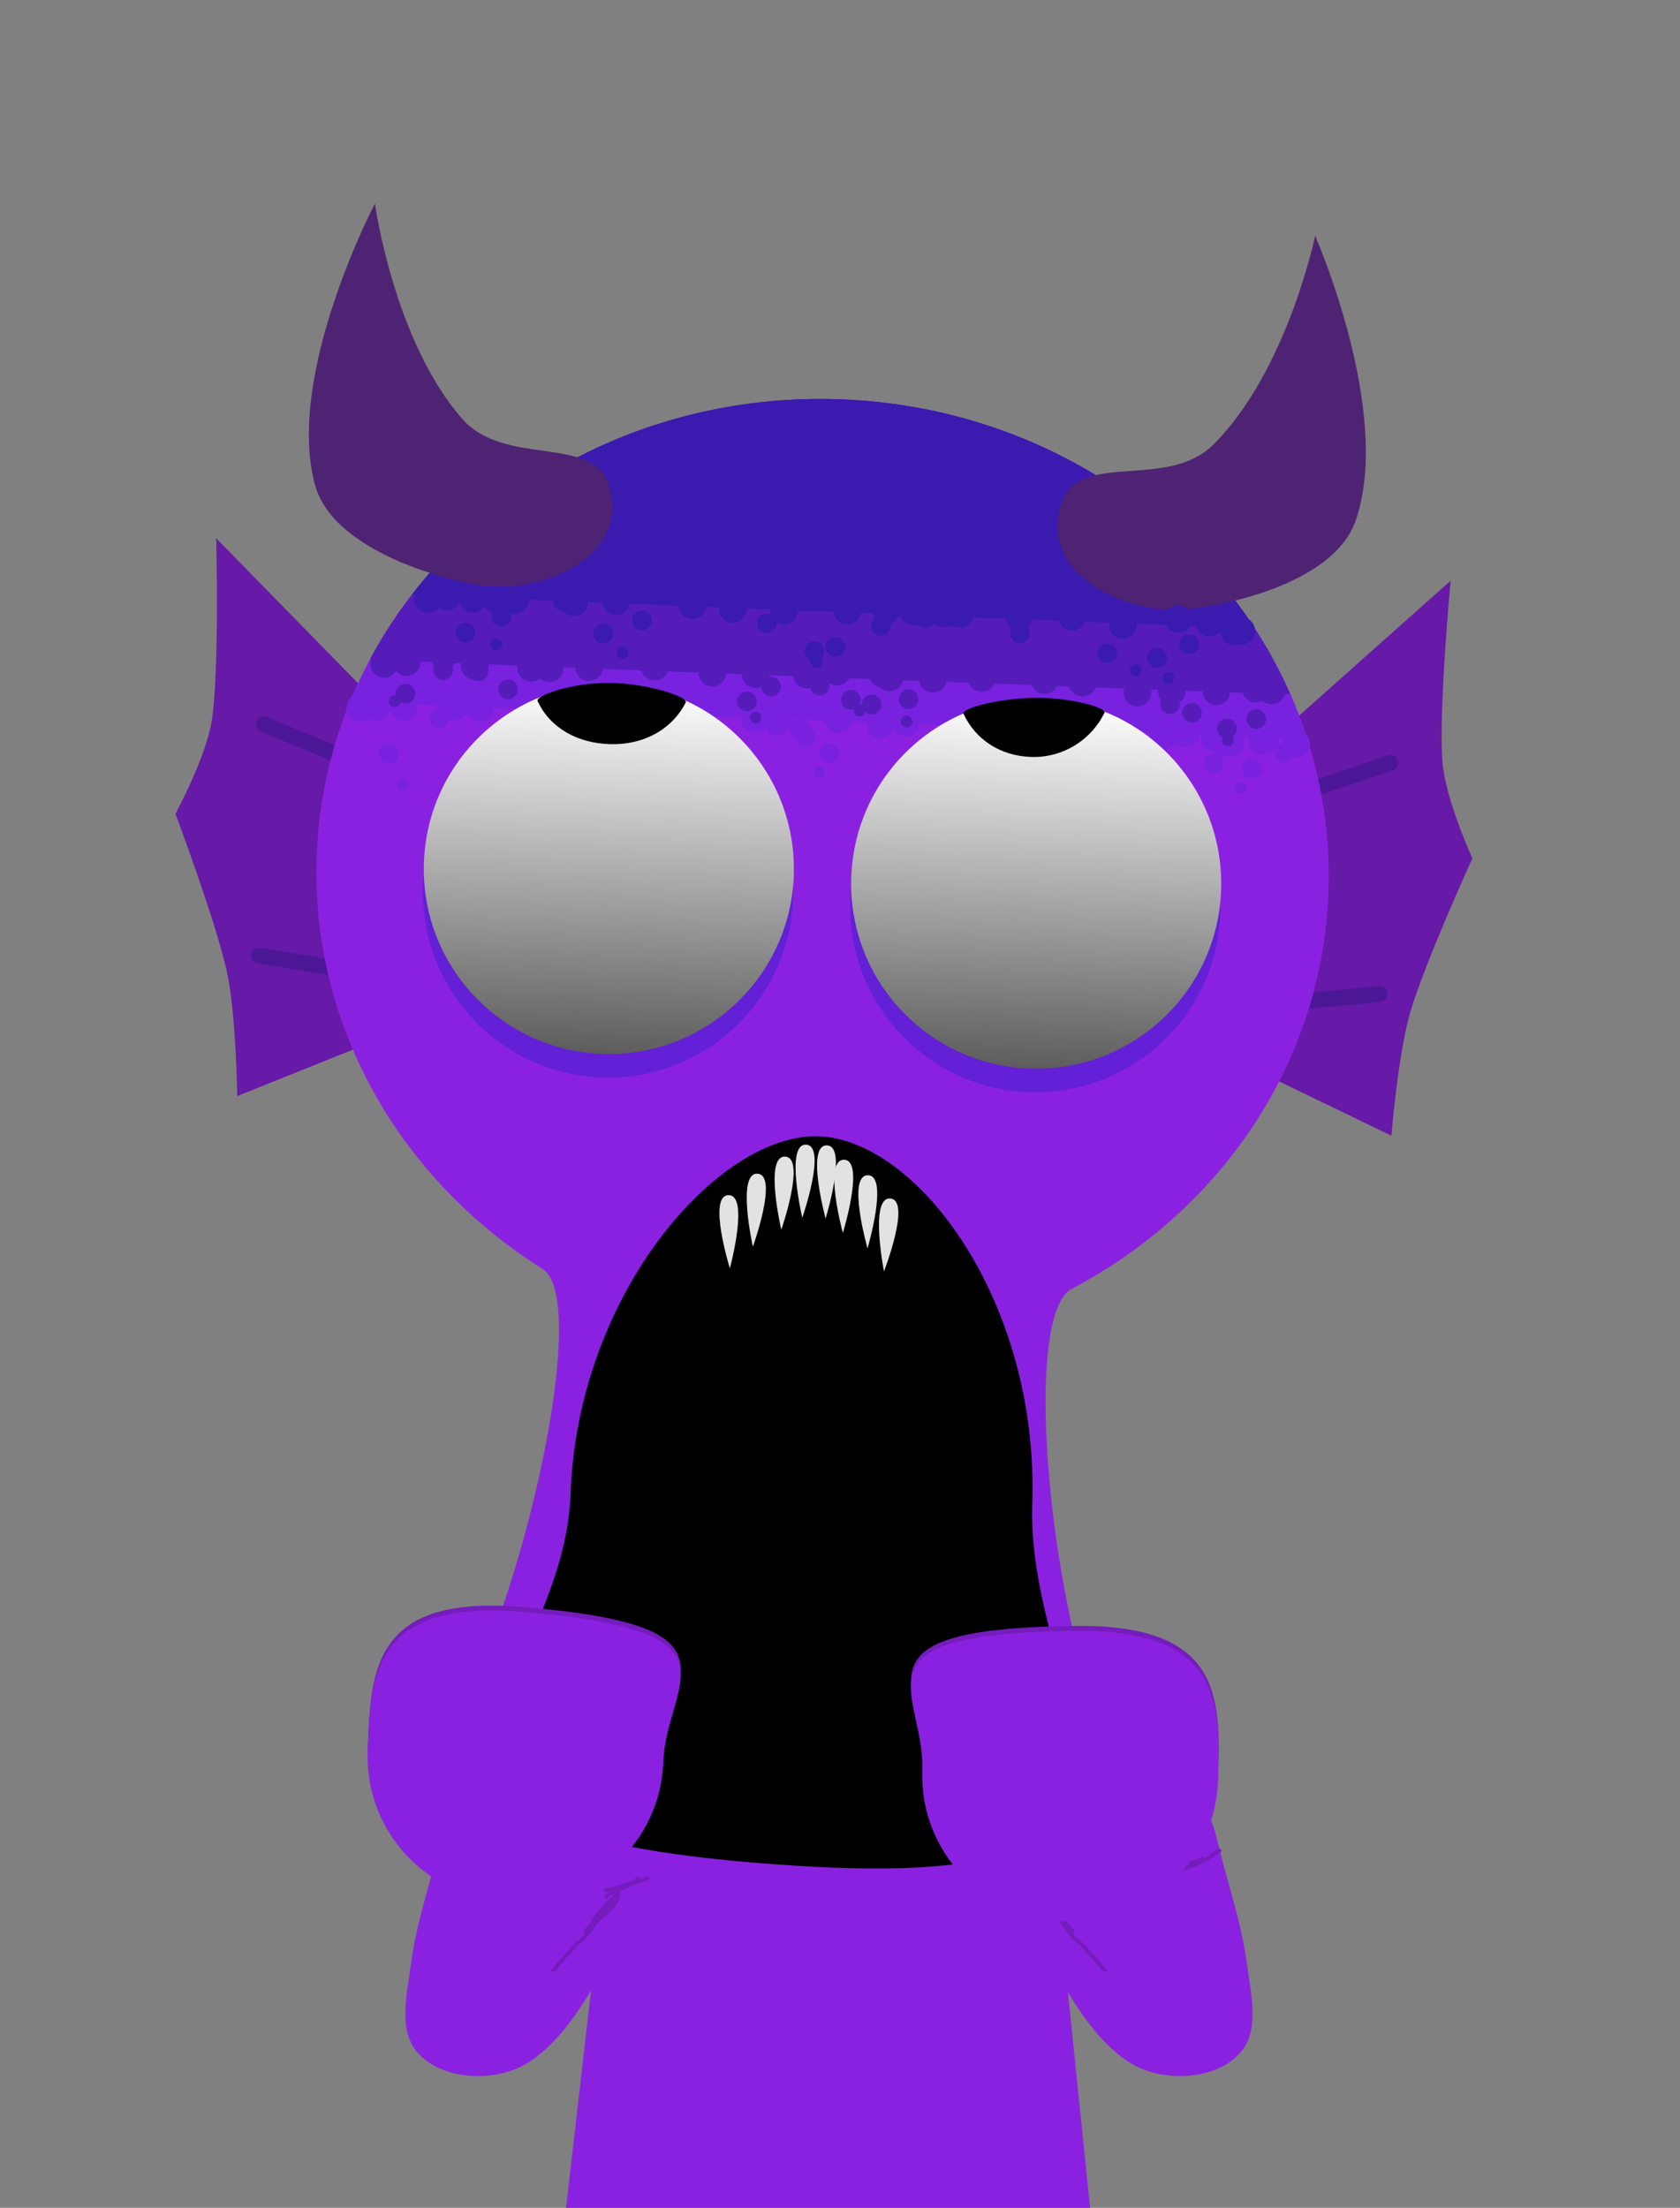 <svg version="1.1" xmlns="http://www.w3.org/2000/svg" xmlns:xlink="http://www.w3.org/1999/xlink" width="213.182" height="280.185" viewBox="0,0,213.182,280.185"><rect x="0" y="0" width="213.182" height="280.185" fill="#808080" stroke="none"/><defs><linearGradient x1="292.588" y1="125.702" x2="290.976" y2="172.636" gradientUnits="userSpaceOnUse" id="color-1"><stop offset="0" stop-color="#ffffff"/><stop offset="1" stop-color="#5d5d5d"/></linearGradient><linearGradient x1="346.815" y1="127.565" x2="345.202" y2="174.499" gradientUnits="userSpaceOnUse" id="color-2"><stop offset="0" stop-color="#ffffff"/><stop offset="1" stop-color="#5d5d5d"/></linearGradient></defs><g transform="translate(-214.524,-38.888)"><g stroke-miterlimit="10"><path d="M272.11,268.261c0.691,-2.745 3.736,-4.813 7.386,-4.813c3.235,0 5.994,1.624 7.061,3.904c0.026,0.072 0.055,0.141 0.091,0.206c0.343,0.622 6.733,-1.095 7.525,-0.843c2.35,0.749 3.724,2.883 4.721,4.735c1.238,2.302 -2.897,8.991 -4.22,11.081c-3.445,5.445 -7.015,14.217 -13.094,18.09c-4.361,2.779 -11.571,2.223 -14.419,-1.681c-2.096,-2.873 -0.891,-7.628 -0.515,-10.639c0.494,-3.951 1.659,-7.911 2.737,-11.79c1.149,-4.132 1.39,-6.407 2.725,-8.25z" fill="#8b21e0" stroke="none" stroke-width="0.5" stroke-linecap="butt"/><path d="M370.042,276.511c1.078,3.879 2.243,7.839 2.737,11.79c0.377,3.011 1.581,7.767 -0.515,10.639c-2.848,3.904 -10.058,4.46 -14.419,1.681c-6.079,-3.873 -9.649,-12.646 -13.094,-18.09c-1.322,-2.089 -5.458,-8.779 -4.22,-11.081c0.997,-1.853 2.372,-3.987 4.721,-4.735c0.792,-0.252 7.183,1.465 7.525,0.843c0.036,-0.065 0.065,-0.134 0.091,-0.206c1.067,-2.28 3.826,-3.904 7.061,-3.904c3.651,0 6.695,2.068 7.386,4.813c1.335,1.843 1.576,4.118 2.725,8.25z" fill="#8b21e0" stroke="none" stroke-width="0.5" stroke-linecap="butt"/><g stroke-linecap="butt"><path d="M286.352,319.072l15.143,-131.842l37.783,-0.158l13.574,132z" fill="#8b21e0" stroke="#000000" stroke-width="0"/><path d="M296.017,234.925c2.083,-18.14 5.478,-47.695 5.478,-47.695l37.783,-0.158c0,0 3.048,29.645 4.918,47.825c0.027,0.267 -48.239,0.548 -48.179,0.028z" fill="#7822e0" stroke="#000000" stroke-width="0"/><path d="M297.131,225.22c1.778,-15.479 4.363,-37.99 4.363,-37.99l37.783,-0.158c0,0 2.36,22.946 3.971,38.614c0.012,0.121 -46.151,-0.174 -46.117,-0.466z" fill="#551cba" stroke="#000000" stroke-width="0"/><path d="M298.099,216.799c1.472,-12.819 3.396,-29.569 3.396,-29.569l37.783,-0.158c0,0 1.798,17.489 3.155,30.684c0.006,0.055 -44.352,-0.805 -44.335,-0.958z" fill="#3a1aaf" stroke="#000000" stroke-width="0"/><path d="M298.125,217c0,-0.579 0.281,-1.092 0.714,-1.411c0.319,-0.433 0.832,-0.714 1.411,-0.714c0.967,0 1.75,0.783 1.75,1.75c0,0.579 -0.281,1.092 -0.714,1.411c-0.319,0.433 -0.832,0.714 -1.411,0.714c-0.967,0 -1.75,-0.783 -1.75,-1.75z" fill="#3a1aaf" stroke="none" stroke-width="0.5"/><path d="M338.5,217.625c0,-0.967 0.783,-1.75 1.75,-1.75c0.967,0 1.75,0.783 1.75,1.75c0,0.967 -0.783,1.75 -1.75,1.75c-0.967,0 -1.75,-0.783 -1.75,-1.75z" fill="#3a1aaf" stroke="none" stroke-width="0.5"/><path d="M331.75,217c0,-0.967 0.783,-1.75 1.75,-1.75c0.967,0 1.75,0.783 1.75,1.75c0,0.967 -0.783,1.75 -1.75,1.75c-0.967,0 -1.75,-0.783 -1.75,-1.75z" fill="#3a1aaf" stroke="none" stroke-width="0.5"/><path d="M325.5,217.5c0,-0.967 0.783,-1.75 1.75,-1.75c0.22,0 0.431,0.041 0.625,0.115c0.194,-0.074 0.405,-0.115 0.625,-0.115c0.967,0 1.75,0.783 1.75,1.75c0,0.967 -0.783,1.75 -1.75,1.75c-0.22,0 -0.431,-0.041 -0.625,-0.115c-0.194,0.074 -0.405,0.115 -0.625,0.115c-0.967,0 -1.75,-0.783 -1.75,-1.75z" fill="#3a1aaf" stroke="none" stroke-width="0.5"/><path d="M317,217.375c0,-0.967 0.783,-1.75 1.75,-1.75c0.22,0 0.431,0.041 0.625,0.115c0.194,-0.074 0.405,-0.115 0.625,-0.115c0.967,0 1.75,0.783 1.75,1.75c0,0.967 -0.783,1.75 -1.75,1.75c-0.22,0 -0.431,-0.041 -0.625,-0.115c-0.194,0.074 -0.405,0.115 -0.625,0.115c-0.967,0 -1.75,-0.783 -1.75,-1.75z" fill="#3a1aaf" stroke="none" stroke-width="0.5"/><path d="M313.25,217.125c0,-0.967 0.783,-1.75 1.75,-1.75c0.967,0 1.75,0.783 1.75,1.75c0,0.967 -0.783,1.75 -1.75,1.75c-0.967,0 -1.75,-0.783 -1.75,-1.75z" fill="#3a1aaf" stroke="none" stroke-width="0.5"/><path d="M306.5,217c0,-0.967 0.783,-1.75 1.75,-1.75c0.967,0 1.75,0.783 1.75,1.75c0,0.967 -0.783,1.75 -1.75,1.75c-0.967,0 -1.75,-0.783 -1.75,-1.75z" fill="#3a1aaf" stroke="none" stroke-width="0.5"/><path d="M302.625,217c0,-0.967 0.783,-1.75 1.75,-1.75c0.967,0 1.75,0.783 1.75,1.75c0,0.967 -0.783,1.75 -1.75,1.75c-0.967,0 -1.75,-0.783 -1.75,-1.75z" fill="#3a1aaf" stroke="none" stroke-width="0.5"/><path d="M297.125,225.125c0,-0.967 0.783,-1.75 1.75,-1.75c0.967,0 1.75,0.783 1.75,1.75c0,0.967 -0.783,1.75 -1.75,1.75c-0.967,0 -1.75,-0.783 -1.75,-1.75z" fill="#551cba" stroke="none" stroke-width="0.5"/><path d="M337.625,225.5c0,-0.967 0.783,-1.75 1.75,-1.75c0.437,0 0.837,0.16 1.144,0.426c0.28,-0.19 0.617,-0.301 0.981,-0.301c0.967,0 1.75,0.783 1.75,1.75c0,0.967 -0.783,1.75 -1.75,1.75c-0.437,0 -0.837,-0.16 -1.144,-0.426c-0.28,0.19 -0.617,0.301 -0.981,0.301c-0.967,0 -1.75,-0.783 -1.75,-1.75z" fill="#551cba" stroke="none" stroke-width="0.5"/><path d="M330.5,225.875c0,-0.967 0.783,-1.75 1.75,-1.75c0.788,0 1.455,0.521 1.674,1.238c0.283,-0.585 0.882,-0.988 1.576,-0.988c0.967,0 1.75,0.783 1.75,1.75c0,0.967 -0.783,1.75 -1.75,1.75c-0.788,0 -1.455,-0.521 -1.674,-1.238c-0.283,0.585 -0.882,0.988 -1.576,0.988c-0.967,0 -1.75,-0.783 -1.75,-1.75z" fill="#551cba" stroke="none" stroke-width="0.5"/><path d="M327,225.75c0,-0.967 0.783,-1.75 1.75,-1.75c0.967,0 1.75,0.783 1.75,1.75c0,0.967 -0.783,1.75 -1.75,1.75c-0.967,0 -1.75,-0.783 -1.75,-1.75z" fill="#551cba" stroke="none" stroke-width="0.5"/><path d="M316.25,225.125c0,-0.967 0.783,-1.75 1.75,-1.75c0.587,0 1.107,0.289 1.424,0.733c0.321,-0.372 0.796,-0.608 1.326,-0.608c0.761,0 1.409,0.486 1.65,1.165c0.272,-0.613 0.886,-1.04 1.6,-1.04c0.967,0 1.75,0.783 1.75,1.75c0,0.967 -0.783,1.75 -1.75,1.75c-0.761,0 -1.409,-0.486 -1.65,-1.165c-0.272,0.613 -0.886,1.04 -1.6,1.04c-0.587,0 -1.107,-0.289 -1.424,-0.733c-0.321,0.372 -0.796,0.608 -1.326,0.608c-0.967,0 -1.75,-0.783 -1.75,-1.75z" fill="#551cba" stroke="none" stroke-width="0.5"/><path d="M307.625,225c0,-0.967 0.783,-1.75 1.75,-1.75c0.805,0 1.484,0.544 1.688,1.285c0.204,-0.741 0.882,-1.285 1.688,-1.285c0.967,0 1.75,0.783 1.75,1.75c0,0.967 -0.783,1.75 -1.75,1.75c-0.805,0 -1.484,-0.544 -1.688,-1.285c-0.204,0.741 -0.882,1.285 -1.688,1.285c-0.967,0 -1.75,-0.783 -1.75,-1.75z" fill="#551cba" stroke="none" stroke-width="0.5"/><path d="M300.5,225.125c0,-0.967 0.783,-1.75 1.75,-1.75c0.659,0 1.232,0.364 1.531,0.902c0.275,-0.606 0.885,-1.027 1.594,-1.027c0.967,0 1.75,0.783 1.75,1.75c0,0.967 -0.783,1.75 -1.75,1.75c-0.659,0 -1.232,-0.364 -1.531,-0.902c-0.275,0.606 -0.885,1.027 -1.594,1.027c-0.967,0 -1.75,-0.783 -1.75,-1.75z" fill="#551cba" stroke="none" stroke-width="0.5"/><path d="M302.875,233.375c0.967,0 1.75,0.783 1.75,1.75c0,0.967 -0.783,1.75 -1.75,1.75c-0.558,0 -1.055,-0.261 -1.375,-0.667c-0.32,0.406 -0.817,0.667 -1.375,0.667c-0.458,0 -0.876,-0.176 -1.188,-0.465c-0.312,0.288 -0.729,0.465 -1.188,0.465c-0.967,0 -1.75,-0.783 -1.75,-1.75c0,-0.967 0.783,-1.75 1.75,-1.75c0.458,0 0.876,0.176 1.188,0.465c0.312,-0.288 0.729,-0.465 1.188,-0.465c0.558,0 1.055,0.261 1.375,0.667c0.32,-0.406 0.817,-0.667 1.375,-0.667z" fill="#7822e0" stroke="none" stroke-width="0.5"/><path d="M312.625,233.25c0.967,0 1.75,0.783 1.75,1.75c0,0.967 -0.783,1.75 -1.75,1.75c-0.275,0 -0.536,-0.064 -0.767,-0.177c-0.28,0.19 -0.618,0.302 -0.983,0.302c-0.737,0 -1.367,-0.455 -1.625,-1.099c-0.258,0.644 -0.888,1.099 -1.625,1.099c-0.967,0 -1.75,-0.783 -1.75,-1.75c0,-0.967 0.783,-1.75 1.75,-1.75c0.737,0 1.367,0.455 1.625,1.099c0.258,-0.644 0.888,-1.099 1.625,-1.099c0.275,0 0.536,0.064 0.767,0.177c0.28,-0.19 0.618,-0.302 0.983,-0.302z" fill="#7822e0" stroke="none" stroke-width="0.5"/><path d="M315.5,235.25c0,-0.967 0.783,-1.75 1.75,-1.75c0.967,0 1.75,0.783 1.75,1.75c0,0.967 -0.783,1.75 -1.75,1.75c-0.967,0 -1.75,-0.783 -1.75,-1.75z" fill="#7822e0" stroke="none" stroke-width="0.5"/><path d="M322.75,235.875c0,-0.967 0.783,-1.75 1.75,-1.75c0.967,0 1.75,0.783 1.75,1.75c0,0.967 -0.783,1.75 -1.75,1.75c-0.967,0 -1.75,-0.783 -1.75,-1.75z" fill="#7822e0" stroke="none" stroke-width="0.5"/><path d="M329.375,235.75c0,-0.967 0.783,-1.75 1.75,-1.75c0.967,0 1.75,0.783 1.75,1.75c0,0.967 -0.783,1.75 -1.75,1.75c-0.967,0 -1.75,-0.783 -1.75,-1.75z" fill="#7822e0" stroke="none" stroke-width="0.5"/><path d="M334.875,234.75c0,-0.967 0.783,-1.75 1.75,-1.75c0.967,0 1.75,0.783 1.75,1.75c0,0.967 -0.783,1.75 -1.75,1.75c-0.967,0 -1.75,-0.783 -1.75,-1.75z" fill="#7822e0" stroke="none" stroke-width="0.5"/><path d="M340,235c0,-0.967 0.783,-1.75 1.75,-1.75c0.967,0 1.75,0.783 1.75,1.75c0,0.967 -0.783,1.75 -1.75,1.75c-0.967,0 -1.75,-0.783 -1.75,-1.75z" fill="#7822e0" stroke="none" stroke-width="0.5"/><path d="M301.167,220.833c0,-0.69 0.56,-1.25 1.25,-1.25c0.69,0 1.25,0.56 1.25,1.25c0,0.69 -0.56,1.25 -1.25,1.25c-0.69,0 -1.25,-0.56 -1.25,-1.25z" fill="#3a1aaf" stroke="none" stroke-width="0.5"/><path d="M305.5,217.833c0,-0.69 0.56,-1.25 1.25,-1.25c0.69,0 1.25,0.56 1.25,1.25c0,0.69 -0.56,1.25 -1.25,1.25c-0.69,0 -1.25,-0.56 -1.25,-1.25z" fill="#3a1aaf" stroke="none" stroke-width="0.5"/><path d="M311.667,217.333c0,-0.69 0.56,-1.25 1.25,-1.25c0.69,0 1.25,0.56 1.25,1.25c0,0.69 -0.56,1.25 -1.25,1.25c-0.69,0 -1.25,-0.56 -1.25,-1.25z" fill="#3a1aaf" stroke="none" stroke-width="0.5"/><path d="M314.667,220c0,-0.69 0.56,-1.25 1.25,-1.25c0.69,0 1.25,0.56 1.25,1.25c0,0.69 -0.56,1.25 -1.25,1.25c-0.69,0 -1.25,-0.56 -1.25,-1.25z" fill="#3a1aaf" stroke="none" stroke-width="0.5"/><path d="M323.25,221.083c0.69,0 1.25,0.56 1.25,1.25c0,0.69 -0.56,1.25 -1.25,1.25c-0.289,0 -0.556,-0.098 -0.767,-0.263c-0.22,0.358 -0.615,0.597 -1.066,0.597c-0.69,0 -1.25,-0.56 -1.25,-1.25c0,-0.69 0.56,-1.25 1.25,-1.25c0.289,0 0.556,0.098 0.767,0.263c0.22,-0.358 0.615,-0.597 1.066,-0.597z" fill="#3a1aaf" stroke="none" stroke-width="0.5"/><path d="M328,218.5c0,-0.69 0.56,-1.25 1.25,-1.25c0.69,0 1.25,0.56 1.25,1.25c0,0.69 -0.56,1.25 -1.25,1.25c-0.69,0 -1.25,-0.56 -1.25,-1.25z" fill="#3a1aaf" stroke="none" stroke-width="0.5"/><path d="M333.667,218.167c0,-0.69 0.56,-1.25 1.25,-1.25c0.69,0 1.25,0.56 1.25,1.25c0,0.69 -0.56,1.25 -1.25,1.25c-0.69,0 -1.25,-0.56 -1.25,-1.25z" fill="#3a1aaf" stroke="none" stroke-width="0.5"/><path d="M339.833,222.333c0,0.69 -0.56,1.25 -1.25,1.25c-0.542,0 -1.004,-0.345 -1.177,-0.827c-0.25,-0.229 -0.407,-0.557 -0.407,-0.923c0,-0.69 0.56,-1.25 1.25,-1.25c0.542,0 1.004,0.345 1.177,0.827c0.25,0.229 0.407,0.557 0.407,0.923z" fill="#3a1aaf" stroke="none" stroke-width="0.5"/><path d="M298.667,226.167c0,-0.69 0.56,-1.25 1.25,-1.25c0.69,0 1.25,0.56 1.25,1.25c0,0.69 -0.56,1.25 -1.25,1.25c-0.69,0 -1.25,-0.56 -1.25,-1.25z" fill="#551cba" stroke="none" stroke-width="0.5"/><path d="M303.5,231.167c0,-0.69 0.56,-1.25 1.25,-1.25c0.69,0 1.25,0.56 1.25,1.25c0,0.69 -0.56,1.25 -1.25,1.25c-0.69,0 -1.25,-0.56 -1.25,-1.25z" fill="#551cba" stroke="none" stroke-width="0.5"/><path d="M309.384,228.206c0.96,0.8 0.16,1.761 0.16,1.761l-0.833,1c0,0 -0.8,0.96 -1.761,0.16c-0.96,-0.8 -0.16,-1.761 -0.16,-1.761l0.833,-1c0,0 0.8,-0.96 1.761,-0.16z" fill="#551cba" stroke="none" stroke-width="0.5"/><path d="M313.917,224.75c0.69,0 1.25,0.56 1.25,1.25c0,0.69 -0.56,1.25 -1.25,1.25c-0.237,0 -0.458,-0.066 -0.647,-0.18c-0.061,0.009 -0.123,0.014 -0.186,0.014c-0.69,0 -1.25,-0.56 -1.25,-1.25c0,-0.69 0.56,-1.25 1.25,-1.25c0.237,0 0.458,0.066 0.647,0.18c0.061,-0.009 0.123,-0.014 0.186,-0.014z" fill="#551cba" stroke="none" stroke-width="0.5"/><path d="M320.833,229.167c0,-0.69 0.56,-1.25 1.25,-1.25c0.69,0 1.25,0.56 1.25,1.25c0,0.69 -0.56,1.25 -1.25,1.25c-0.69,0 -1.25,-0.56 -1.25,-1.25z" fill="#551cba" stroke="none" stroke-width="0.5"/><path d="M323.667,230.333c0,-0.69 0.56,-1.25 1.25,-1.25c0.69,0 1.25,0.56 1.25,1.25c0,0.69 -0.56,1.25 -1.25,1.25c-0.69,0 -1.25,-0.56 -1.25,-1.25z" fill="#551cba" stroke="none" stroke-width="0.5"/><path d="M329.167,226.833c0,-0.69 0.56,-1.25 1.25,-1.25c0.69,0 1.25,0.56 1.25,1.25c0,0.69 -0.56,1.25 -1.25,1.25c-0.69,0 -1.25,-0.56 -1.25,-1.25z" fill="#551cba" stroke="none" stroke-width="0.5"/><path d="M333,225.833c0,-0.69 0.56,-1.25 1.25,-1.25c0.69,0 1.25,0.56 1.25,1.25c0,0.69 -0.56,1.25 -1.25,1.25c-0.69,0 -1.25,-0.56 -1.25,-1.25z" fill="#551cba" stroke="none" stroke-width="0.5"/><path d="M340.5,230.833c0,-0.69 0.56,-1.25 1.25,-1.25c0.69,0 1.25,0.56 1.25,1.25c0,0.69 -0.56,1.25 -1.25,1.25c-0.69,0 -1.25,-0.56 -1.25,-1.25z" fill="#551cba" stroke="none" stroke-width="0.5"/><path d="M299,238.833c0,-0.69 0.56,-1.25 1.25,-1.25c0.69,0 1.25,0.56 1.25,1.25c0,0.69 -0.56,1.25 -1.25,1.25c-0.69,0 -1.25,-0.56 -1.25,-1.25z" fill="#7822e0" stroke="none" stroke-width="0.5"/><path d="M307.583,234.75c0.69,0 1.25,0.56 1.25,1.25c0,0.69 -0.56,1.25 -1.25,1.25c-0.192,0 -0.374,-0.043 -0.536,-0.12c-0.216,0.179 -0.494,0.287 -0.797,0.287c-0.69,0 -1.25,-0.56 -1.25,-1.25c0,-0.69 0.56,-1.25 1.25,-1.25c0.192,0 0.374,0.043 0.536,0.12c0.216,-0.179 0.494,-0.287 0.797,-0.287z" fill="#7822e0" stroke="none" stroke-width="0.5"/><path d="M314.667,239c0,-0.69 0.56,-1.25 1.25,-1.25c0.69,0 1.25,0.56 1.25,1.25c0,0.69 -0.56,1.25 -1.25,1.25c-0.69,0 -1.25,-0.56 -1.25,-1.25z" fill="#7822e0" stroke="none" stroke-width="0.5"/><path d="M320.833,242.5c0,-0.69 0.56,-1.25 1.25,-1.25c0.69,0 1.25,0.56 1.25,1.25c0,0.69 -0.56,1.25 -1.25,1.25c-0.69,0 -1.25,-0.56 -1.25,-1.25z" fill="#7822e0" stroke="none" stroke-width="0.5"/><path d="M320.833,235c0,-0.69 0.56,-1.25 1.25,-1.25c0.69,0 1.25,0.56 1.25,1.25c0,0.69 -0.56,1.25 -1.25,1.25c-0.69,0 -1.25,-0.56 -1.25,-1.25z" fill="#7822e0" stroke="none" stroke-width="0.5"/><path d="M326,236.167c0,-0.69 0.56,-1.25 1.25,-1.25c0.69,0 1.25,0.56 1.25,1.25c0,0.69 -0.56,1.25 -1.25,1.25c-0.69,0 -1.25,-0.56 -1.25,-1.25z" fill="#7822e0" stroke="none" stroke-width="0.5"/><path d="M331.5,236.167c0,-0.69 0.56,-1.25 1.25,-1.25c0.69,0 1.25,0.56 1.25,1.25c0,0.69 -0.56,1.25 -1.25,1.25c-0.69,0 -1.25,-0.56 -1.25,-1.25z" fill="#7822e0" stroke="none" stroke-width="0.5"/><path d="M339.25,239.25c0.69,0 1.25,0.56 1.25,1.25c0,0.69 -0.56,1.25 -1.25,1.25c-0.566,0 -1.044,-0.376 -1.198,-0.893c-0.198,0.429 -0.632,0.726 -1.135,0.726c-0.69,0 -1.25,-0.56 -1.25,-1.25c0,-0.69 0.56,-1.25 1.25,-1.25c0.566,0 1.044,0.376 1.198,0.893c0.198,-0.429 0.632,-0.726 1.135,-0.726z" fill="#7822e0" stroke="none" stroke-width="0.5"/><path d="M340,235.333c0,-0.69 0.56,-1.25 1.25,-1.25c0.69,0 1.25,0.56 1.25,1.25c0,0.69 -0.56,1.25 -1.25,1.25c-0.69,0 -1.25,-0.56 -1.25,-1.25z" fill="#7822e0" stroke="none" stroke-width="0.5"/><path d="M301,223c0,-0.414 0.336,-0.75 0.75,-0.75c0.414,0 0.75,0.336 0.75,0.75c0,0.414 -0.336,0.75 -0.75,0.75c-0.414,0 -0.75,-0.336 -0.75,-0.75z" fill="#3a1aaf" stroke="none" stroke-width="0.5"/><path d="M321.667,225c0,-0.414 0.336,-0.75 0.75,-0.75c0.414,0 0.75,0.336 0.75,0.75c0,0.414 -0.336,0.75 -0.75,0.75c-0.414,0 -0.75,-0.336 -0.75,-0.75z" fill="#3a1aaf" stroke="none" stroke-width="0.5"/><path d="M338.667,224.667c0,-0.414 0.336,-0.75 0.75,-0.75c0.414,0 0.75,0.336 0.75,0.75c0,0.414 -0.336,0.75 -0.75,0.75c-0.414,0 -0.75,-0.336 -0.75,-0.75z" fill="#3a1aaf" stroke="none" stroke-width="0.5"/><path d="M302.833,233.5c0,-0.414 0.336,-0.75 0.75,-0.75c0.414,0 0.75,0.336 0.75,0.75c0,0.414 -0.336,0.75 -0.75,0.75c-0.414,0 -0.75,-0.336 -0.75,-0.75z" fill="#551cba" stroke="none" stroke-width="0.5"/><path d="M322.5,233.333c0,-0.414 0.336,-0.75 0.75,-0.75c0.414,0 0.75,0.336 0.75,0.75c0,0.414 -0.336,0.75 -0.75,0.75c-0.414,0 -0.75,-0.336 -0.75,-0.75z" fill="#551cba" stroke="none" stroke-width="0.5"/><path d="M341.333,235c0,-0.414 0.336,-0.75 0.75,-0.75c0.414,0 0.75,0.336 0.75,0.75c0,0.414 -0.336,0.75 -0.75,0.75c-0.414,0 -0.75,-0.336 -0.75,-0.75z" fill="#551cba" stroke="none" stroke-width="0.5"/><path d="M301.667,241.333c0,-0.414 0.336,-0.75 0.75,-0.75c0.414,0 0.75,0.336 0.75,0.75c0,0.414 -0.336,0.75 -0.75,0.75c-0.414,0 -0.75,-0.336 -0.75,-0.75z" fill="#7822e0" stroke="none" stroke-width="0.5"/><path d="M314.5,244.167c0,-0.414 0.336,-0.75 0.75,-0.75c0.414,0 0.75,0.336 0.75,0.75c0,0.414 -0.336,0.75 -0.75,0.75c-0.414,0 -0.75,-0.336 -0.75,-0.75z" fill="#7822e0" stroke="none" stroke-width="0.5"/><path d="M338,245.167c0,-0.414 0.336,-0.75 0.75,-0.75c0.414,0 0.75,0.336 0.75,0.75c0,0.414 -0.336,0.75 -0.75,0.75c-0.414,0 -0.75,-0.336 -0.75,-0.75z" fill="#7822e0" stroke="none" stroke-width="0.5"/></g><path d="M214.524,306.613v-267.725h213.182v267.725z" fill="none" stroke="none" stroke-width="0" stroke-linecap="butt"/><path d="" fill="none" stroke="#000000" stroke-width="2" stroke-linecap="round"/><path d="M348.093,279.76c-0.177,0.177 -0.354,0 -0.354,0l-0.303,-0.307c-0.19,-0.093 -0.382,-0.186 -0.577,-0.278c0.171,0.175 0.346,0.361 0.524,0.556l0.042,0.009c0.967,0.967 2.149,2.036 2.66,3.306c0.27,0.23 0.506,0.462 0.681,0.7l0.064,0.315c0,0 0.017,0.185 -0.138,0.251c0.369,0.418 0.749,0.777 1.136,1.028c0.982,1.099 2.084,2.126 2.905,3.355l0.103,-0.011c0,0 0.234,0.088 0.146,0.322c-0.088,0.234 -0.322,0.146 -0.322,0.146l-0.342,-0.179c-0.795,-1.194 -1.873,-2.181 -2.818,-3.256c-0.982,-0.672 -1.9,-1.951 -2.721,-3.14c-1.238,-0.942 -2.595,-1.909 -2.614,-3.492c0,0 0,-0.117 0.08,-0.191c-0.915,-0.413 -1.867,-0.803 -2.801,-1.138c-0.146,-0.036 -0.294,-0.07 -0.444,-0.101l-0.364,-0.18c0,0 -0.01,-0.005 -0.025,-0.015c-0.041,-0.026 -0.093,-0.072 -0.11,-0.143c-0.013,-0.044 -0.012,-0.098 0.016,-0.161c0.025,-0.064 0.063,-0.103 0.103,-0.125c0.063,-0.038 0.131,-0.034 0.179,-0.023c0.018,0.003 0.029,0.007 0.029,0.007c0.235,0.079 0.471,0.162 0.709,0.247c0.043,0.01 0.086,0.02 0.128,0.03c-0.013,-0.062 -0.004,-0.14 0.073,-0.217c0.177,-0.177 0.354,0 0.354,0c0.235,0.235 0.509,0.421 0.808,0.574c1.045,0.336 2.064,0.711 3.213,0.855c0,0 0.248,0.031 0.217,0.279c-0.031,0.248 -0.279,0.217 -0.279,0.217c-0.022,-0.003 -0.043,-0.005 -0.065,-0.008c-0.05,0.013 -0.091,0.009 -0.091,0.009l-0.314,-0.026c0.049,0.025 0.098,0.049 0.147,0.074l0.364,0.359c0,0 0.177,0.177 0,0.354zM347.707,281.056c-0.183,-0.24 -0.409,-0.446 -0.625,-0.653c0.218,0.331 0.507,0.638 0.83,0.929c-0.069,-0.095 -0.137,-0.187 -0.205,-0.276z" fill="#751cbd" stroke="none" stroke-width="0.5" stroke-linecap="butt"/><path d="M272.521,274.573l0.134,0.139c0.076,0.054 0.151,0.103 0.224,0.15c1.019,0.179 2.153,0.113 3.063,0.491l0.235,-0.02c0,0 0.25,0 0.25,0.25c0,0.25 -0.25,0.25 -0.25,0.25l-0.432,-0.02c-0.531,-0.235 -1.11,-0.319 -1.696,-0.377c0.024,0.03 0.043,0.07 0.047,0.119c1.461,0.472 2.988,0.672 4.772,0.918c1.414,0.195 2.881,0.529 4.309,0.528h0.333c0,0 0.25,0 0.25,0.25c0,0.25 -0.25,0.25 -0.25,0.25h-0.333c-1.453,-0.002 -2.938,-0.334 -4.377,-0.532c-2.617,-0.361 -4.71,-0.638 -6.829,-1.774c-0.18,-0.088 -0.371,-0.199 -0.562,-0.321c-0.291,-0.177 -0.584,-0.372 -0.88,-0.587c0,0 -0.068,-0.049 -0.096,-0.13c-0.091,-0.075 -0.177,-0.149 -0.256,-0.219l-0.001,0.063c0,0 -0.25,0 -0.25,-0.25c0,-0.25 0.25,-0.25 0.25,-0.25l0.333,0.063c0.143,0.128 0.322,0.279 0.517,0.433c0.093,0.01 0.161,0.077 0.161,0.077c0.102,0.103 0.21,0.194 0.324,0.274c0.089,0.056 0.177,0.11 0.265,0.162c0.107,0.057 0.217,0.106 0.331,0.149c0.012,-0.028 0.032,-0.057 0.06,-0.085c0.177,-0.177 0.354,-0 0.354,-0z" fill="#751cbd" stroke="none" stroke-width="0.5" stroke-linecap="butt"/><path d="M291.334,279.407l0.364,-0.359c0.049,-0.025 0.098,-0.049 0.147,-0.074l-0.314,0.026c0,0 -0.041,0.003 -0.091,-0.009c-0.021,0.003 -0.043,0.006 -0.065,0.008c0,0 -0.248,0.031 -0.279,-0.217c-0.031,-0.248 0.217,-0.279 0.217,-0.279c1.149,-0.144 2.168,-0.519 3.213,-0.855c0.299,-0.153 0.573,-0.339 0.808,-0.574c0,0 0.177,-0.177 0.354,0c0.077,0.077 0.087,0.154 0.073,0.217c0.043,-0.01 0.085,-0.021 0.128,-0.03c0.238,-0.085 0.475,-0.168 0.709,-0.247c0,0 0.011,-0.004 0.029,-0.007c0.048,-0.011 0.116,-0.015 0.179,0.023c0.04,0.022 0.078,0.061 0.103,0.125c0.028,0.063 0.029,0.117 0.016,0.161c-0.018,0.071 -0.069,0.117 -0.11,0.143c-0.015,0.01 -0.025,0.015 -0.025,0.015l-0.364,0.18c-0.15,0.031 -0.298,0.065 -0.444,0.101c-0.934,0.335 -1.886,0.725 -2.801,1.138c0.08,0.074 0.08,0.191 0.08,0.191c-0.019,1.584 -1.375,2.55 -2.614,3.492c-0.822,1.189 -1.739,2.468 -2.721,3.14c-0.944,1.075 -2.023,2.061 -2.818,3.256l-0.342,0.179c0,0 -0.234,0.088 -0.322,-0.146c-0.088,-0.234 0.146,-0.322 0.146,-0.322l0.103,0.011c0.821,-1.229 1.923,-2.256 2.905,-3.355c0.387,-0.25 0.767,-0.61 1.136,-1.028c-0.155,-0.066 -0.138,-0.251 -0.138,-0.251l0.064,-0.315c0.176,-0.238 0.411,-0.47 0.681,-0.7c0.51,-1.27 1.692,-2.338 2.66,-3.306l0.042,-0.009c0.178,-0.195 0.354,-0.381 0.524,-0.556c-0.195,0.092 -0.387,0.185 -0.577,0.278l-0.303,0.307c0,0 -0.177,0.177 -0.354,0c-0.177,-0.177 0,-0.354 0,-0.354zM291.516,281.332c0.323,-0.291 0.612,-0.598 0.83,-0.929c-0.216,0.207 -0.443,0.413 -0.625,0.653c-0.067,0.089 -0.136,0.181 -0.205,0.276z" fill="#751cbd" stroke="none" stroke-width="0.5" stroke-linecap="butt"/><path d="M367.26,274.573c0.029,0.029 0.048,0.057 0.06,0.085c0.113,-0.043 0.224,-0.092 0.331,-0.149c0.088,-0.052 0.177,-0.107 0.265,-0.162c0.113,-0.08 0.222,-0.171 0.324,-0.274c0,0 0.067,-0.067 0.161,-0.077c0.195,-0.154 0.373,-0.305 0.517,-0.433l0.333,-0.063c0,0 0.25,0 0.25,0.25c0,0.25 -0.25,0.25 -0.25,0.25l-0.001,-0.063c-0.079,0.07 -0.165,0.144 -0.256,0.219c-0.029,0.081 -0.096,0.13 -0.096,0.13c-0.296,0.215 -0.588,0.41 -0.88,0.587c-0.191,0.123 -0.382,0.233 -0.562,0.321c-2.119,1.135 -4.211,1.413 -6.829,1.774c-1.439,0.198 -2.924,0.531 -4.377,0.532h-0.333c0,0 -0.25,0 -0.25,-0.25c0,-0.25 0.25,-0.25 0.25,-0.25h0.333c1.428,0.002 2.894,-0.333 4.309,-0.528c1.784,-0.246 3.311,-0.445 4.772,-0.918c0.003,-0.049 0.022,-0.088 0.047,-0.119c-0.586,0.059 -1.165,0.143 -1.696,0.377l-0.432,0.02c0,0 -0.25,0 -0.25,-0.25c0,-0.25 0.25,-0.25 0.25,-0.25l0.235,0.02c0.91,-0.378 2.044,-0.313 3.063,-0.491c0.074,-0.046 0.148,-0.096 0.224,-0.15l0.134,-0.139c0,0 0.177,-0.177 0.354,0z" fill="#751cbd" stroke="none" stroke-width="0.5" stroke-linecap="butt"/><g><g><g><path d="M374.837,133.745l23.763,-21.164c0,0 -1.548,16.517 -1.042,22.969c0.375,4.79 3.803,12.264 3.803,12.264c0,0 -6.052,13.266 -7.881,19.529c-1.551,5.312 -2.399,15.669 -2.399,15.669l-20.757,-10.033z" fill="#6719a7" stroke="#000000" stroke-width="0" stroke-linecap="round"/><path d="M389.588,165.025l-11.998,1.17" fill="none" stroke="#4b1797" stroke-width="2" stroke-linecap="round"/><path d="M378.671,139.856l12.276,-4.15" fill="none" stroke="#4b1797" stroke-width="2" stroke-linecap="round"/><path d="M266.025,169.397l-21.396,8.585c0,0 -0.135,-10.391 -1.318,-15.797c-1.395,-6.374 -6.523,-20.024 -6.523,-20.024c0,0 3.933,-7.221 4.636,-11.974c0.947,-6.402 0.536,-22.986 0.536,-22.986l22.254,22.745z" fill="#6719a7" stroke="#000000" stroke-width="0" stroke-linecap="round"/><path d="M259.241,162.13l-11.889,-1.991" fill="none" stroke="#4b1797" stroke-width="2" stroke-linecap="round"/><path d="M259.971,135.778l-11.962,-4.983" fill="none" stroke="#4b1797" stroke-width="2" stroke-linecap="round"/><path d="M254.706,147.619c1.143,-33.282 30.813,-59.275 66.269,-58.057c35.456,1.218 63.272,29.186 62.129,62.468c-0.749,21.807 -13.745,40.485 -32.591,50.43c-4.718,2.49 -4.023,23.474 -0.253,41.45c4.154,19.807 9.751,36.528 -36.346,33.717c-48.142,-2.935 -41.385,-17.289 -35.215,-35.982c5.678,-17.2 9.259,-38.834 4.649,-41.735c-17.885,-11.254 -29.387,-30.649 -28.643,-52.291z" fill="#8b21e0" stroke="#000000" stroke-width="0" stroke-linecap="butt"/><path d="M258.849,127.976c9.969,-22.416 34.688,-39.357 62.126,-38.414c28.271,0.971 51.684,18.949 59.433,43.067c0.014,0.045 -121.584,-4.598 -121.56,-4.652z" fill="#7822e0" stroke="#000000" stroke-width="0" stroke-linecap="butt"/><path d="M261.464,122.57c10.886,-20.32 33.661,-33.897 59.511,-33.008c26.026,0.894 47.936,16.202 57.297,37.444c0.042,0.095 -116.887,-4.288 -116.808,-4.436z" fill="#551cba" stroke="#000000" stroke-width="0" stroke-linecap="butt"/><path d="M266.779,114.365c12.083,-15.67 32.006,-25.565 54.196,-24.803c21.483,0.738 40.162,11.297 51.293,26.908c0.499,0.7 0.984,1.411 1.452,2.131c0.043,0.067 -107.005,-4.153 -106.941,-4.236z" fill="#3a1aaf" stroke="#000000" stroke-width="0" stroke-linecap="butt"/><path d="M268.212,151.356c0.445,-12.96 11.313,-23.106 24.273,-22.661c12.96,0.445 23.106,11.313 22.661,24.273c-0.445,12.96 -11.313,23.106 -24.273,22.661c-12.96,-0.445 -23.106,-11.313 -22.661,-24.273z" fill="#6320d7" stroke="#000000" stroke-width="0" stroke-linecap="butt"/><path d="M345.099,177.492c-12.96,-0.445 -23.106,-11.313 -22.661,-24.273c0.445,-12.96 11.313,-23.106 24.273,-22.661c12.96,0.445 23.106,11.313 22.661,24.273c-0.445,12.96 -11.313,23.106 -24.273,22.661z" fill="#6320d7" stroke="#000000" stroke-width="0" stroke-linecap="butt"/><path d="M291.818,100.56c2.431,8.392 -6.904,13.039 -14.858,12.766c-3.16,-0.109 -20.026,-3.739 -22.487,-12.974c-3.735,-14.01 7.628,-35.63 7.628,-35.63c0,0 2.355,17.266 11.019,27.259c5.448,6.284 16.782,1.962 18.699,8.579z" fill="#4f2373" stroke="#000000" stroke-width="0" stroke-linecap="butt"/><path d="M368.547,95.26c9.329,-9.375 12.863,-26.439 12.863,-26.439c0,0 9.852,22.349 5.165,36.069c-3.09,9.044 -20.165,11.509 -23.325,11.4c-7.954,-0.273 -16.948,-5.55 -13.947,-13.755c2.367,-6.47 13.377,-1.38 19.243,-7.275z" fill="#4f2373" stroke="#000000" stroke-width="0" stroke-linecap="butt"/><path d="M276.901,117.124c0.006,-0.172 0.046,-0.334 0.114,-0.481c-0.424,-0.138 -0.775,-0.433 -0.987,-0.814c-0.323,0.497 -0.892,0.818 -1.528,0.796c-0.812,-0.028 -1.476,-0.605 -1.647,-1.363c-0.271,0.656 -0.927,1.108 -1.678,1.082c-0.367,-0.013 -0.704,-0.137 -0.978,-0.34c-0.334,0.403 -0.845,0.653 -1.408,0.633c-0.966,-0.033 -1.722,-0.843 -1.689,-1.809c0.033,-0.966 0.843,-1.722 1.809,-1.689c0.367,0.013 0.704,0.137 0.978,0.34c0.334,-0.403 0.845,-0.653 1.408,-0.633c0.812,0.028 1.476,0.605 1.647,1.363c0.271,-0.656 0.927,-1.108 1.678,-1.082c0.636,0.022 1.181,0.381 1.47,0.899c0.323,-0.497 0.892,-0.818 1.528,-0.796c0.448,0.015 0.851,0.198 1.151,0.485c0.319,-0.266 0.733,-0.421 1.181,-0.405c0.966,0.033 1.722,0.843 1.689,1.809c-0.033,0.966 -0.843,1.722 -1.809,1.689c-0.18,-0.006 -0.353,-0.039 -0.515,-0.096c0.06,0.154 0.091,0.322 0.085,0.498c-0.024,0.69 -0.602,1.23 -1.292,1.206c-0.69,-0.024 -1.23,-0.602 -1.206,-1.292z" fill="#3a1aaf" stroke="none" stroke-width="0.5" stroke-linecap="butt"/><path d="M284.643,115.056c0.024,-0.69 0.602,-1.23 1.292,-1.206c0.137,0.005 0.267,0.031 0.389,0.076c0.31,-0.237 0.701,-0.372 1.122,-0.358c0.966,0.033 1.722,0.843 1.689,1.809c-0.033,0.966 -0.843,1.722 -1.809,1.689c-0.56,-0.019 -1.049,-0.299 -1.355,-0.719c-0.04,0.002 -0.08,0.003 -0.121,0.002c-0.69,-0.024 -1.23,-0.602 -1.206,-1.292z" fill="#3a1aaf" stroke="none" stroke-width="0.5" stroke-linecap="butt"/><path d="M290.978,115.107c0.033,-0.966 0.843,-1.722 1.809,-1.689c0.966,0.033 1.722,0.843 1.689,1.809c-0.033,0.966 -0.843,1.722 -1.809,1.689c-0.966,-0.033 -1.722,-0.843 -1.689,-1.809z" fill="#3a1aaf" stroke="none" stroke-width="0.5" stroke-linecap="butt"/><path d="M299.002,114.548c0.024,-0.69 0.602,-1.23 1.292,-1.206c0.536,0.018 0.981,0.371 1.142,0.851c0.289,-0.186 0.636,-0.289 1.006,-0.276c0.966,0.033 1.722,0.843 1.689,1.809c-0.033,0.966 -0.843,1.722 -1.809,1.689c-0.907,-0.031 -1.628,-0.747 -1.686,-1.633c-0.134,0.043 -0.278,0.065 -0.428,0.06c-0.69,-0.024 -1.23,-0.602 -1.206,-1.292z" fill="#3a1aaf" stroke="none" stroke-width="0.5" stroke-linecap="butt"/><path d="M305.786,116.116c0.033,-0.966 0.843,-1.722 1.809,-1.689c0.966,0.033 1.722,0.843 1.689,1.809c-0.033,0.966 -0.843,1.722 -1.809,1.689c-0.966,-0.033 -1.722,-0.843 -1.689,-1.809z" fill="#3a1aaf" stroke="none" stroke-width="0.5" stroke-linecap="butt"/><path d="M310.559,117.947c0.024,-0.69 0.602,-1.23 1.292,-1.206c0.176,0.006 0.342,0.048 0.491,0.119c-0.045,-0.165 -0.066,-0.34 -0.06,-0.521c0.033,-0.966 0.843,-1.722 1.809,-1.689c0.966,0.033 1.722,0.843 1.689,1.809c-0.033,0.966 -0.843,1.722 -1.809,1.689c-0.342,-0.012 -0.657,-0.121 -0.92,-0.299c0.007,0.06 0.009,0.122 0.007,0.184c-0.024,0.69 -0.602,1.23 -1.292,1.206c-0.69,-0.024 -1.23,-0.602 -1.206,-1.292z" fill="#3a1aaf" stroke="none" stroke-width="0.5" stroke-linecap="butt"/><path d="M320.289,116.28c0.033,-0.966 0.843,-1.722 1.809,-1.689c0.966,0.033 1.722,0.843 1.689,1.809c-0.033,0.966 -0.843,1.722 -1.809,1.689c-0.966,-0.033 -1.722,-0.843 -1.689,-1.809z" fill="#3a1aaf" stroke="none" stroke-width="0.5" stroke-linecap="butt"/><path d="M332.63,116.265c0.016,0.009 0.032,0.019 0.048,0.029c0.211,-0.761 0.922,-1.307 1.746,-1.279c0.372,0.013 0.712,0.14 0.989,0.348c0.29,-0.188 0.639,-0.292 1.01,-0.279c0.966,0.033 1.722,0.843 1.689,1.809c-0.033,0.966 -0.843,1.722 -1.809,1.689c-0.372,-0.013 -0.712,-0.14 -0.989,-0.348c-0.29,0.188 -0.639,0.292 -1.01,0.279c-0.477,-0.016 -0.904,-0.223 -1.209,-0.544c-0.223,0.39 -0.649,0.647 -1.129,0.63c-0.397,-0.014 -0.744,-0.211 -0.963,-0.507c-0.214,0.083 -0.448,0.125 -0.692,0.116c-0.779,-0.027 -1.422,-0.559 -1.624,-1.271c-0.19,0.529 -0.626,0.937 -1.167,1.091c0.026,0.107 0.038,0.22 0.034,0.336c-0.024,0.69 -0.602,1.23 -1.292,1.206c-0.69,-0.024 -1.23,-0.602 -1.206,-1.292c0.014,-0.403 0.217,-0.755 0.521,-0.973c-0.192,-0.292 -0.299,-0.644 -0.286,-1.02c0.033,-0.966 0.843,-1.722 1.809,-1.689c0.779,0.027 1.422,0.559 1.624,1.271c0.25,-0.697 0.928,-1.184 1.707,-1.157c0.823,0.028 1.493,0.62 1.653,1.391c0.198,0.012 0.383,0.07 0.545,0.163z" fill="#3a1aaf" stroke="none" stroke-width="0.5" stroke-linecap="butt"/><path d="M342.701,119.218c0.008,-0.243 0.085,-0.467 0.212,-0.655c-0.502,-0.323 -0.826,-0.894 -0.804,-1.533c0.033,-0.966 0.843,-1.722 1.809,-1.689c0.966,0.033 1.722,0.843 1.689,1.809c-0.019,0.543 -0.283,1.02 -0.683,1.328c0.181,0.225 0.286,0.514 0.275,0.826c-0.024,0.69 -0.602,1.23 -1.292,1.206c-0.69,-0.024 -1.23,-0.602 -1.206,-1.292z" fill="#3a1aaf" stroke="none" stroke-width="0.5" stroke-linecap="butt"/><path d="M348.778,117.092c0.033,-0.966 0.843,-1.722 1.809,-1.689c0.966,0.033 1.722,0.843 1.689,1.809c-0.033,0.966 -0.843,1.722 -1.809,1.689c-0.966,-0.033 -1.722,-0.843 -1.689,-1.809z" fill="#3a1aaf" stroke="none" stroke-width="0.5" stroke-linecap="butt"/><path d="M355.245,118.148c0.033,-0.966 0.843,-1.722 1.809,-1.689c0.966,0.033 1.722,0.843 1.689,1.809c-0.033,0.966 -0.843,1.722 -1.809,1.689c-0.966,-0.033 -1.722,-0.843 -1.689,-1.809z" fill="#3a1aaf" stroke="none" stroke-width="0.5" stroke-linecap="butt"/><path d="M362.275,117.389c0.033,-0.966 0.843,-1.722 1.809,-1.689c0.966,0.033 1.722,0.843 1.689,1.809c-0.033,0.966 -0.843,1.722 -1.809,1.689c-0.966,-0.033 -1.722,-0.843 -1.689,-1.809z" fill="#3a1aaf" stroke="none" stroke-width="0.5" stroke-linecap="butt"/><path d="M371.201,117.279c0.067,0.002 0.132,0.008 0.197,0.018c0.211,-0.08 0.442,-0.121 0.682,-0.113c0.966,0.033 1.722,0.843 1.689,1.809c-0.033,0.966 -0.843,1.722 -1.809,1.689c-0.067,-0.002 -0.132,-0.008 -0.197,-0.018c-0.211,0.08 -0.442,0.121 -0.682,0.113c-0.957,-0.033 -1.708,-0.828 -1.69,-1.782c-0.333,0.427 -0.859,0.694 -1.441,0.674c-0.966,-0.033 -1.722,-0.843 -1.689,-1.809c0.033,-0.966 0.843,-1.722 1.809,-1.689c0.957,0.033 1.708,0.828 1.69,1.782c0.333,-0.427 0.859,-0.694 1.441,-0.674z" fill="#3a1aaf" stroke="none" stroke-width="0.5" stroke-linecap="butt"/><path d="M266.172,121.175c0.966,0.033 1.722,0.843 1.689,1.809c-0.033,0.966 -0.843,1.722 -1.809,1.689c-0.515,-0.018 -0.97,-0.256 -1.277,-0.62c-0.316,0.532 -0.904,0.879 -1.566,0.856c-0.966,-0.033 -1.722,-0.843 -1.689,-1.809c0.033,-0.966 0.843,-1.722 1.809,-1.689c0.515,0.018 0.97,0.256 1.277,0.62c0.316,-0.532 0.904,-0.879 1.566,-0.856z" fill="#551cba" stroke="none" stroke-width="0.5" stroke-linecap="butt"/><path d="M269.498,123.874c0.006,-0.181 0.05,-0.351 0.125,-0.504c-0.361,-0.334 -0.58,-0.816 -0.562,-1.346c0.033,-0.966 0.843,-1.722 1.809,-1.689c0.966,0.033 1.722,0.843 1.689,1.809c-0.018,0.53 -0.27,0.996 -0.653,1.304c0.064,0.157 0.096,0.33 0.09,0.511c-0.024,0.69 -0.602,1.23 -1.292,1.206c-0.69,-0.024 -1.23,-0.602 -1.206,-1.292z" fill="#551cba" stroke="none" stroke-width="0.5" stroke-linecap="butt"/><path d="M276.494,124.115c-0.024,0.69 -0.602,1.23 -1.292,1.206c-0.231,-0.008 -0.445,-0.078 -0.626,-0.193c-0.902,-0.099 -1.588,-0.878 -1.557,-1.8c0.033,-0.966 0.843,-1.722 1.809,-1.689c0.966,0.033 1.722,0.843 1.689,1.809c-0.004,0.124 -0.021,0.244 -0.05,0.36c0.021,0.098 0.031,0.201 0.027,0.306z" fill="#551cba" stroke="none" stroke-width="0.5" stroke-linecap="butt"/><path d="M284.322,121.965c0.966,0.033 1.722,0.843 1.689,1.809c-0.033,0.966 -0.843,1.722 -1.809,1.689c-0.448,-0.015 -0.851,-0.198 -1.151,-0.485c-0.319,0.266 -0.733,0.421 -1.181,0.405c-0.966,-0.033 -1.722,-0.843 -1.689,-1.809c0.033,-0.966 0.843,-1.722 1.809,-1.689c0.448,0.015 0.851,0.198 1.151,0.485c0.319,-0.266 0.733,-0.421 1.181,-0.405z" fill="#551cba" stroke="none" stroke-width="0.5" stroke-linecap="butt"/><path d="M287.522,123.493c0.033,-0.966 0.843,-1.722 1.809,-1.689c0.966,0.033 1.722,0.843 1.689,1.809c-0.033,0.966 -0.843,1.722 -1.809,1.689c-0.966,-0.033 -1.722,-0.843 -1.689,-1.809z" fill="#551cba" stroke="none" stroke-width="0.5" stroke-linecap="butt"/><path d="M295.862,123.446c0.033,-0.966 0.843,-1.722 1.809,-1.689c0.966,0.033 1.722,0.843 1.689,1.809c-0.033,0.966 -0.843,1.722 -1.809,1.689c-0.966,-0.033 -1.722,-0.843 -1.689,-1.809z" fill="#551cba" stroke="none" stroke-width="0.5" stroke-linecap="butt"/><path d="M303.173,124.197c0.033,-0.966 0.843,-1.722 1.809,-1.689c0.966,0.033 1.722,0.843 1.689,1.809c-0.033,0.966 -0.843,1.722 -1.809,1.689c-0.966,-0.033 -1.722,-0.843 -1.689,-1.809z" fill="#551cba" stroke="none" stroke-width="0.5" stroke-linecap="butt"/><path d="M312.409,124.765c0.69,0.024 1.23,0.602 1.206,1.292c-0.024,0.69 -0.602,1.23 -1.292,1.206c-0.663,-0.023 -1.188,-0.558 -1.207,-1.212c-0.232,0.101 -0.489,0.153 -0.758,0.144c-0.966,-0.033 -1.722,-0.843 -1.689,-1.809c0.033,-0.966 0.843,-1.722 1.809,-1.689c0.966,0.033 1.722,0.843 1.689,1.809c-0.003,0.095 -0.014,0.188 -0.032,0.279c0.088,-0.016 0.18,-0.024 0.273,-0.02z" fill="#551cba" stroke="none" stroke-width="0.5" stroke-linecap="butt"/><path d="M319.151,124.801c-0.092,-0.223 -0.139,-0.469 -0.13,-0.726c0.033,-0.966 0.843,-1.722 1.809,-1.689c0.966,0.033 1.722,0.843 1.689,1.809c-0.033,0.966 -0.843,1.722 -1.809,1.689c-0.361,-0.012 -0.693,-0.133 -0.965,-0.33c0.034,0.121 0.05,0.25 0.046,0.382c-0.024,0.69 -0.602,1.23 -1.292,1.206c-0.567,-0.019 -1.033,-0.414 -1.168,-0.937c-0.15,0.036 -0.307,0.053 -0.469,0.047c-0.966,-0.033 -1.722,-0.843 -1.689,-1.809c0.033,-0.966 0.843,-1.722 1.809,-1.689c0.966,0.033 1.722,0.843 1.689,1.809c-0.001,0.029 -0.003,0.057 -0.005,0.086c0.175,0.017 0.34,0.071 0.486,0.152z" fill="#551cba" stroke="none" stroke-width="0.5" stroke-linecap="butt"/><path d="M329.164,124.923c-0.033,0.966 -0.843,1.722 -1.809,1.689c-0.485,-0.017 -0.917,-0.229 -1.223,-0.559c-0.848,-0.147 -1.479,-0.9 -1.448,-1.784c0.033,-0.966 0.843,-1.722 1.809,-1.689c0.485,0.017 0.917,0.229 1.223,0.559c0.848,0.147 1.479,0.9 1.448,1.784z" fill="#551cba" stroke="none" stroke-width="0.5" stroke-linecap="butt"/><path d="M331.163,124.992c0.033,-0.966 0.843,-1.722 1.809,-1.689c0.966,0.033 1.722,0.843 1.689,1.809c-0.033,0.966 -0.843,1.722 -1.809,1.689c-0.966,-0.033 -1.722,-0.843 -1.689,-1.809z" fill="#551cba" stroke="none" stroke-width="0.5" stroke-linecap="butt"/><path d="M337.337,124.871c0.033,-0.966 0.843,-1.722 1.809,-1.689c0.966,0.033 1.722,0.843 1.689,1.809c-0.033,0.966 -0.843,1.722 -1.809,1.689c-0.966,-0.033 -1.722,-0.843 -1.689,-1.809z" fill="#551cba" stroke="none" stroke-width="0.5" stroke-linecap="butt"/><path d="M345.332,125.145c0.033,-0.966 0.843,-1.722 1.809,-1.689c0.966,0.033 1.722,0.843 1.689,1.809c-0.033,0.966 -0.843,1.722 -1.809,1.689c-0.966,-0.033 -1.722,-0.843 -1.689,-1.809z" fill="#551cba" stroke="none" stroke-width="0.5" stroke-linecap="butt"/><path d="M350.157,125.478c0.033,-0.966 0.843,-1.722 1.809,-1.689c0.966,0.033 1.722,0.843 1.689,1.809c-0.033,0.966 -0.843,1.722 -1.809,1.689c-0.966,-0.033 -1.722,-0.843 -1.689,-1.809z" fill="#551cba" stroke="none" stroke-width="0.5" stroke-linecap="butt"/><path d="M357.119,126.718c0.033,-0.966 0.843,-1.722 1.809,-1.689c0.966,0.033 1.722,0.843 1.689,1.809c-0.033,0.966 -0.843,1.722 -1.809,1.689c-0.966,-0.033 -1.722,-0.843 -1.689,-1.809z" fill="#551cba" stroke="none" stroke-width="0.5" stroke-linecap="butt"/><path d="M361.737,128.21c0.006,-0.18 0.05,-0.35 0.124,-0.502c-0.263,-0.318 -0.415,-0.73 -0.4,-1.175c0.033,-0.966 0.843,-1.722 1.809,-1.689c0.966,0.033 1.722,0.843 1.689,1.809c-0.02,0.57 -0.31,1.068 -0.743,1.372c0.016,0.087 0.023,0.178 0.02,0.271c-0.024,0.69 -0.602,1.23 -1.292,1.206c-0.69,-0.024 -1.23,-0.602 -1.206,-1.292z" fill="#551cba" stroke="none" stroke-width="0.5" stroke-linecap="butt"/><path d="M367.13,126.561c0.033,-0.966 0.843,-1.722 1.809,-1.689c0.966,0.033 1.722,0.843 1.689,1.809c-0.033,0.966 -0.843,1.722 -1.809,1.689c-0.966,-0.033 -1.722,-0.843 -1.689,-1.809z" fill="#551cba" stroke="none" stroke-width="0.5" stroke-linecap="butt"/><path d="M375.946,124.78c0.966,0.033 1.722,0.843 1.689,1.809c-0.033,0.966 -0.843,1.722 -1.809,1.689c-0.425,-0.015 -0.81,-0.18 -1.104,-0.443c-0.264,0.142 -0.568,0.218 -0.889,0.207c-0.966,-0.033 -1.722,-0.843 -1.689,-1.809c0.033,-0.966 0.843,-1.722 1.809,-1.689c0.425,0.015 0.81,0.18 1.104,0.443c0.264,-0.142 0.568,-0.218 0.889,-0.207z" fill="#551cba" stroke="none" stroke-width="0.5" stroke-linecap="butt"/><path d="M262.307,126.879c0.966,0.033 1.722,0.843 1.689,1.809c-0.033,0.966 -0.843,1.722 -1.809,1.689c-0.321,-0.011 -0.619,-0.108 -0.872,-0.268c-0.312,0.242 -0.707,0.38 -1.132,0.366c-0.966,-0.033 -1.722,-0.843 -1.689,-1.809c0.033,-0.966 0.843,-1.722 1.809,-1.689c0.321,0.011 0.619,0.108 0.872,0.268c0.312,-0.242 0.707,-0.38 1.132,-0.366z" fill="#7822e0" stroke="none" stroke-width="0.5" stroke-linecap="butt"/><path d="M376.2,134.377c0.004,-0.11 0.022,-0.216 0.052,-0.317c-0.332,0.338 -0.799,0.541 -1.31,0.524c-0.056,-0.002 -0.112,-0.006 -0.166,-0.014c-0.055,0.003 -0.111,0.004 -0.167,0.002c-0.966,-0.033 -1.722,-0.843 -1.689,-1.809c0.033,-0.966 0.843,-1.722 1.809,-1.689c0.056,0.002 0.112,0.006 0.166,0.014c0.055,-0.003 0.111,-0.004 0.167,-0.002c0.966,0.033 1.722,0.843 1.689,1.809c-0.007,0.204 -0.049,0.399 -0.119,0.579c0.17,-0.147 0.38,-0.249 0.611,-0.287c0.063,-0.938 0.86,-1.663 1.806,-1.63c0.966,0.033 1.722,0.843 1.689,1.809c-0.033,0.966 -0.843,1.722 -1.809,1.689c-0.128,-0.004 -0.253,-0.023 -0.372,-0.053c-0.216,0.411 -0.654,0.685 -1.15,0.668c-0.69,-0.024 -1.23,-0.602 -1.206,-1.292z" fill="#7822e0" stroke="none" stroke-width="0.5" stroke-linecap="butt"/><path d="M366.924,132.558c0.033,-0.966 0.843,-1.722 1.809,-1.689c0.384,0.013 0.735,0.149 1.016,0.369c0.268,0.013 0.519,0.087 0.741,0.206c0.074,-0.007 0.149,-0.009 0.225,-0.007c0.966,0.033 1.722,0.843 1.689,1.809c-0.033,0.966 -0.843,1.722 -1.809,1.689c-0.278,-0.01 -0.539,-0.084 -0.769,-0.207c-0.074,0.007 -0.149,0.009 -0.225,0.007c-0.384,-0.013 -0.735,-0.149 -1.016,-0.369c-0.953,-0.048 -1.694,-0.851 -1.661,-1.808z" fill="#7822e0" stroke="none" stroke-width="0.5" stroke-linecap="butt"/><path d="M365.086,130.243c0.966,0.033 1.722,0.843 1.689,1.809c-0.033,0.966 -0.843,1.722 -1.809,1.689c-0.547,-0.019 -1.027,-0.287 -1.334,-0.691c-0.269,0.66 -0.928,1.114 -1.681,1.088c-0.966,-0.033 -1.722,-0.843 -1.689,-1.809c0.033,-0.966 0.843,-1.722 1.809,-1.689c0.547,0.019 1.027,0.287 1.334,0.691c0.269,-0.66 0.928,-1.114 1.681,-1.088z" fill="#7822e0" stroke="none" stroke-width="0.5" stroke-linecap="butt"/><path d="M324.46,130.765c0.033,-0.966 0.843,-1.722 1.809,-1.689c0.728,0.025 1.337,0.491 1.578,1.132c0.185,-0.798 0.915,-1.38 1.765,-1.351c0.966,0.033 1.722,0.843 1.689,1.809c-0.033,0.966 -0.843,1.722 -1.809,1.689c-0.728,-0.025 -1.337,-0.491 -1.578,-1.132c-0.185,0.798 -0.915,1.38 -1.765,1.351c-0.966,-0.033 -1.722,-0.843 -1.689,-1.809z" fill="#7822e0" stroke="none" stroke-width="0.5" stroke-linecap="butt"/><path d="M322.645,130.203c-0.033,0.966 -0.843,1.722 -1.809,1.689c-0.568,-0.02 -1.063,-0.308 -1.368,-0.738c-0.408,-0.334 -0.662,-0.848 -0.642,-1.416c0.033,-0.966 0.843,-1.722 1.809,-1.689c0.568,0.02 1.063,0.308 1.368,0.738c0.408,0.334 0.662,0.848 0.642,1.416z" fill="#7822e0" stroke="none" stroke-width="0.5" stroke-linecap="butt"/><path d="M312.985,132.289c-0.615,-0.021 -1.111,-0.483 -1.195,-1.071c-0.035,-0.05 -0.068,-0.102 -0.097,-0.155c-0.323,0.497 -0.892,0.818 -1.528,0.796c-0.966,-0.033 -1.722,-0.843 -1.689,-1.809c0.033,-0.966 0.843,-1.722 1.809,-1.689c0.618,0.021 1.151,0.361 1.445,0.856c0.222,-0.744 0.924,-1.275 1.737,-1.247c0.966,0.033 1.722,0.843 1.689,1.809c-0.01,0.287 -0.088,0.556 -0.219,0.79c-0.106,0.514 -0.437,0.943 -0.882,1.183c-0.234,0.337 -0.629,0.552 -1.07,0.536z" fill="#7822e0" stroke="none" stroke-width="0.5" stroke-linecap="butt"/><path d="M264.002,128.522c0.033,-0.966 0.843,-1.722 1.809,-1.689c0.966,0.033 1.722,0.843 1.689,1.809c-0.033,0.966 -0.843,1.722 -1.809,1.689c-0.966,-0.033 -1.722,-0.843 -1.689,-1.809z" fill="#7822e0" stroke="none" stroke-width="0.5" stroke-linecap="butt"/><path d="M268.953,130.026c0.021,-0.612 0.478,-1.106 1.062,-1.193c-0.011,-0.089 -0.015,-0.179 -0.012,-0.272c0.032,-0.938 0.797,-1.678 1.725,-1.69c0.231,-0.1 0.487,-0.152 0.756,-0.143c0.439,0.015 0.835,0.191 1.133,0.469c0.194,0.089 0.36,0.226 0.485,0.394c0.334,-0.38 0.83,-0.612 1.375,-0.594c0.966,0.033 1.722,0.843 1.689,1.809c-0.033,0.966 -0.843,1.722 -1.809,1.689c-0.672,-0.023 -1.243,-0.423 -1.517,-0.989c-0.315,0.432 -0.823,0.713 -1.392,0.721c-0.231,0.1 -0.487,0.152 -0.756,0.143c-0.092,-0.003 -0.182,-0.013 -0.27,-0.03c-0.128,0.577 -0.652,0.999 -1.263,0.978c-0.69,-0.024 -1.23,-0.602 -1.206,-1.292z" fill="#7822e0" stroke="none" stroke-width="0.5" stroke-linecap="butt"/><path d="M268.315,148.363c0.445,-12.96 11.313,-23.106 24.273,-22.661c12.96,0.445 23.106,11.313 22.661,24.273c-0.445,12.96 -11.313,23.106 -24.273,22.661c-12.96,-0.445 -23.106,-11.313 -22.661,-24.273z" fill="url(#color-1)" stroke="#000000" stroke-width="0" stroke-linecap="butt"/><path d="M345.202,174.499c-12.96,-0.445 -23.106,-11.313 -22.661,-24.273c0.445,-12.96 11.313,-23.106 24.273,-22.661c12.96,0.445 23.106,11.313 22.661,24.273c-0.445,12.96 -11.313,23.106 -24.273,22.661z" fill="url(#color-2)" stroke="#000000" stroke-width="0" stroke-linecap="butt"/><path d="M272.329,119.135c0.024,-0.69 0.602,-1.23 1.292,-1.206c0.69,0.024 1.23,0.602 1.206,1.292c-0.024,0.69 -0.602,1.23 -1.292,1.206c-0.69,-0.024 -1.23,-0.602 -1.206,-1.292z" fill="#3a1aaf" stroke="none" stroke-width="0.5" stroke-linecap="butt"/><path d="M289.836,119.237c0.024,-0.69 0.602,-1.23 1.292,-1.206c0.69,0.024 1.23,0.602 1.206,1.292c-0.024,0.69 -0.602,1.23 -1.292,1.206c-0.69,-0.024 -1.23,-0.602 -1.206,-1.292z" fill="#3a1aaf" stroke="none" stroke-width="0.5" stroke-linecap="butt"/><path d="M294.729,117.57c0.024,-0.69 0.602,-1.23 1.292,-1.206c0.69,0.024 1.23,0.602 1.206,1.292c-0.024,0.69 -0.602,1.23 -1.292,1.206c-0.69,-0.024 -1.23,-0.602 -1.206,-1.292z" fill="#3a1aaf" stroke="none" stroke-width="0.5" stroke-linecap="butt"/><path d="M317.395,122.851c0.002,-0.051 0.009,-0.101 0.02,-0.149c-0.487,-0.184 -0.826,-0.663 -0.807,-1.212c0.024,-0.69 0.602,-1.23 1.292,-1.206c0.69,0.024 1.23,0.602 1.206,1.292c-0.011,0.331 -0.15,0.627 -0.368,0.843c0.103,0.133 0.162,0.302 0.155,0.483c-0.014,0.414 -0.361,0.738 -0.775,0.724c-0.414,-0.014 -0.738,-0.361 -0.724,-0.775z" fill="#3a1aaf" stroke="none" stroke-width="0.5" stroke-linecap="butt"/><path d="M319.296,120.916c0.024,-0.69 0.602,-1.23 1.292,-1.206c0.69,0.024 1.23,0.602 1.206,1.292c-0.024,0.69 -0.602,1.23 -1.292,1.206c-0.69,-0.024 -1.23,-0.602 -1.206,-1.292z" fill="#3a1aaf" stroke="none" stroke-width="0.5" stroke-linecap="butt"/><path d="M353.787,121.767c0.024,-0.69 0.602,-1.23 1.292,-1.206c0.69,0.024 1.23,0.602 1.206,1.292c-0.024,0.69 -0.602,1.23 -1.292,1.206c-0.69,-0.024 -1.23,-0.602 -1.206,-1.292z" fill="#3a1aaf" stroke="none" stroke-width="0.5" stroke-linecap="butt"/><path d="M360.105,122.318c0.024,-0.69 0.602,-1.23 1.292,-1.206c0.69,0.024 1.23,0.602 1.206,1.292c-0.024,0.69 -0.602,1.23 -1.292,1.206c-0.69,-0.024 -1.23,-0.602 -1.206,-1.292z" fill="#3a1aaf" stroke="none" stroke-width="0.5" stroke-linecap="butt"/><path d="M364.165,120.623c0.024,-0.69 0.602,-1.23 1.292,-1.206c0.69,0.024 1.23,0.602 1.206,1.292c-0.024,0.69 -0.602,1.23 -1.292,1.206c-0.69,-0.024 -1.23,-0.602 -1.206,-1.292z" fill="#3a1aaf" stroke="none" stroke-width="0.5" stroke-linecap="butt"/><path d="M263.858,127.85c0.014,-0.414 0.361,-0.738 0.775,-0.724c0.037,0.001 0.074,0.005 0.11,0.012c-0.015,-0.084 -0.021,-0.17 -0.018,-0.259c0.024,-0.69 0.602,-1.23 1.292,-1.206c0.69,0.024 1.23,0.602 1.206,1.292c-0.024,0.69 -0.602,1.23 -1.292,1.206c-0.213,-0.007 -0.412,-0.068 -0.585,-0.168c-0.062,0.364 -0.386,0.635 -0.765,0.622c-0.414,-0.014 -0.738,-0.361 -0.724,-0.775z" fill="#551cba" stroke="none" stroke-width="0.5" stroke-linecap="butt"/><path d="M277.752,126.326c0.024,-0.69 0.602,-1.23 1.292,-1.206c0.69,0.024 1.23,0.602 1.206,1.292c-0.024,0.69 -0.602,1.23 -1.292,1.206c-0.69,-0.024 -1.23,-0.602 -1.206,-1.292z" fill="#551cba" stroke="none" stroke-width="0.5" stroke-linecap="butt"/><path d="M308.05,127.867c0.024,-0.69 0.602,-1.23 1.292,-1.206c0.69,0.024 1.23,0.602 1.206,1.292c-0.024,0.69 -0.602,1.23 -1.292,1.206c-0.69,-0.024 -1.23,-0.602 -1.206,-1.292z" fill="#551cba" stroke="none" stroke-width="0.5" stroke-linecap="butt"/><path d="M322.852,129.042c0.002,-0.055 0.01,-0.109 0.023,-0.16c-0.137,0.045 -0.284,0.068 -0.436,0.062c-0.69,-0.024 -1.23,-0.602 -1.206,-1.292c0.024,-0.69 0.602,-1.23 1.292,-1.206c0.69,0.024 1.23,0.602 1.206,1.292c-0.007,0.212 -0.067,0.409 -0.166,0.581c0.021,-0.001 0.041,-0.001 0.062,-0c0.09,0.003 0.176,0.022 0.255,0.054c-0.003,-0.042 -0.004,-0.085 -0.002,-0.128c0.024,-0.69 0.602,-1.23 1.292,-1.206c0.69,0.024 1.23,0.602 1.206,1.292c-0.024,0.69 -0.602,1.23 -1.292,1.206c-0.288,-0.01 -0.551,-0.117 -0.756,-0.288c-0.083,0.337 -0.393,0.582 -0.754,0.57c-0.414,-0.014 -0.738,-0.361 -0.724,-0.775z" fill="#551cba" stroke="none" stroke-width="0.5" stroke-linecap="butt"/><path d="M328.572,127.571c0.024,-0.69 0.602,-1.23 1.292,-1.206c0.69,0.024 1.23,0.602 1.206,1.292c-0.024,0.69 -0.602,1.23 -1.292,1.206c-0.69,-0.024 -1.23,-0.602 -1.206,-1.292z" fill="#551cba" stroke="none" stroke-width="0.5" stroke-linecap="butt"/><path d="M364.534,129.307c0.024,-0.69 0.602,-1.23 1.292,-1.206c0.69,0.024 1.23,0.602 1.206,1.292c-0.024,0.69 -0.602,1.23 -1.292,1.206c-0.69,-0.024 -1.23,-0.602 -1.206,-1.292z" fill="#551cba" stroke="none" stroke-width="0.5" stroke-linecap="butt"/><path d="M369.583,132.816c0.004,-0.127 0.04,-0.246 0.1,-0.349c-0.437,-0.207 -0.732,-0.659 -0.714,-1.173c0.024,-0.69 0.602,-1.23 1.292,-1.206c0.69,0.024 1.23,0.602 1.206,1.292c-0.014,0.415 -0.23,0.776 -0.549,0.993c0.108,0.135 0.171,0.308 0.164,0.495c-0.014,0.414 -0.361,0.738 -0.775,0.724c-0.414,-0.014 -0.738,-0.361 -0.724,-0.775z" fill="#551cba" stroke="none" stroke-width="0.5" stroke-linecap="butt"/><path d="M372.679,130.087c0.024,-0.69 0.602,-1.23 1.292,-1.206c0.69,0.024 1.23,0.602 1.206,1.292c-0.024,0.69 -0.602,1.23 -1.292,1.206c-0.69,-0.024 -1.23,-0.602 -1.206,-1.292z" fill="#551cba" stroke="none" stroke-width="0.5" stroke-linecap="butt"/><path d="M262.63,134.478c0.024,-0.69 0.602,-1.23 1.292,-1.206c0.69,0.024 1.23,0.602 1.206,1.292c-0.024,0.69 -0.602,1.23 -1.292,1.206c-0.69,-0.024 -1.23,-0.602 -1.206,-1.292z" fill="#7822e0" stroke="none" stroke-width="0.5" stroke-linecap="butt"/><path d="M318.062,132.547c-0.024,0.69 -0.602,1.23 -1.292,1.206c-0.628,-0.022 -1.131,-0.502 -1.199,-1.108c-0.486,-0.185 -0.824,-0.663 -0.806,-1.212c0.024,-0.69 0.602,-1.23 1.292,-1.206c0.628,0.022 1.131,0.502 1.199,1.108c0.486,0.185 0.824,0.663 0.806,1.212z" fill="#7822e0" stroke="none" stroke-width="0.5" stroke-linecap="butt"/><path d="M318.499,134.396c0.024,-0.69 0.602,-1.23 1.292,-1.206c0.69,0.024 1.23,0.602 1.206,1.292c-0.024,0.69 -0.602,1.23 -1.292,1.206c-0.69,-0.024 -1.23,-0.602 -1.206,-1.292z" fill="#7822e0" stroke="none" stroke-width="0.5" stroke-linecap="butt"/><path d="M367.315,135.74c0.024,-0.69 0.602,-1.23 1.292,-1.206c0.69,0.024 1.23,0.602 1.206,1.292c-0.024,0.69 -0.602,1.23 -1.292,1.206c-0.69,-0.024 -1.23,-0.602 -1.206,-1.292z" fill="#7822e0" stroke="none" stroke-width="0.5" stroke-linecap="butt"/><path d="M372.128,136.405c0.024,-0.69 0.602,-1.23 1.292,-1.206c0.69,0.024 1.23,0.602 1.206,1.292c-0.024,0.69 -0.602,1.23 -1.292,1.206c-0.69,-0.024 -1.23,-0.602 -1.206,-1.292z" fill="#7822e0" stroke="none" stroke-width="0.5" stroke-linecap="butt"/><path d="M276.781,120.622c0.014,-0.414 0.361,-0.738 0.775,-0.724c0.414,0.014 0.738,0.361 0.724,0.775c-0.014,0.414 -0.361,0.738 -0.775,0.724c-0.414,-0.014 -0.738,-0.361 -0.724,-0.775z" fill="#3a1aaf" stroke="none" stroke-width="0.5" stroke-linecap="butt"/><path d="M292.754,121.671c0.014,-0.414 0.361,-0.738 0.775,-0.724c0.414,0.014 0.738,0.361 0.724,0.775c-0.014,0.414 -0.361,0.738 -0.775,0.724c-0.414,-0.014 -0.738,-0.361 -0.724,-0.775z" fill="#3a1aaf" stroke="none" stroke-width="0.5" stroke-linecap="butt"/><path d="M357.882,123.909c0.014,-0.414 0.361,-0.738 0.775,-0.724c0.414,0.014 0.738,0.361 0.724,0.775c-0.014,0.414 -0.361,0.738 -0.775,0.724c-0.414,-0.014 -0.738,-0.361 -0.724,-0.775z" fill="#3a1aaf" stroke="none" stroke-width="0.5" stroke-linecap="butt"/><path d="M362.018,124.885c0.014,-0.414 0.361,-0.738 0.775,-0.724c0.414,0.014 0.738,0.361 0.724,0.775c-0.014,0.414 -0.361,0.738 -0.775,0.724c-0.414,-0.014 -0.738,-0.361 -0.724,-0.775z" fill="#3a1aaf" stroke="none" stroke-width="0.5" stroke-linecap="butt"/><path d="M309.647,129.923c0.014,-0.414 0.361,-0.738 0.775,-0.724c0.414,0.014 0.738,0.361 0.724,0.775c-0.014,0.414 -0.361,0.738 -0.775,0.724c-0.414,-0.014 -0.738,-0.361 -0.724,-0.775z" fill="#551cba" stroke="none" stroke-width="0.5" stroke-linecap="butt"/><path d="M328.808,130.414c0.014,-0.414 0.361,-0.738 0.775,-0.724c0.414,0.014 0.738,0.361 0.724,0.775c-0.014,0.414 -0.361,0.738 -0.775,0.724c-0.414,-0.014 -0.738,-0.361 -0.724,-0.775z" fill="#551cba" stroke="none" stroke-width="0.5" stroke-linecap="butt"/><path d="M264.83,138.389c0.014,-0.414 0.361,-0.738 0.775,-0.724c0.414,0.014 0.738,0.361 0.724,0.775c-0.014,0.414 -0.361,0.738 -0.775,0.724c-0.414,-0.014 -0.738,-0.361 -0.724,-0.775z" fill="#7822e0" stroke="none" stroke-width="0.5" stroke-linecap="butt"/><path d="M317.747,136.872c0.014,-0.414 0.361,-0.738 0.775,-0.724c0.414,0.014 0.738,0.361 0.724,0.775c-0.014,0.414 -0.361,0.738 -0.775,0.724c-0.414,-0.014 -0.738,-0.361 -0.724,-0.775z" fill="#7822e0" stroke="none" stroke-width="0.5" stroke-linecap="butt"/><path d="M371.21,138.875c0.014,-0.414 0.361,-0.738 0.775,-0.724c0.414,0.014 0.738,0.361 0.724,0.775c-0.014,0.414 -0.361,0.738 -0.775,0.724c-0.414,-0.014 -0.738,-0.361 -0.724,-0.775z" fill="#7822e0" stroke="none" stroke-width="0.5" stroke-linecap="butt"/></g><path d="M301.54,128.03c-1.78,3.514 -5.468,5.438 -9.664,5.294c-4.063,-0.14 -7.523,-2.011 -9.13,-5.459c-0.327,-0.701 4.446,-2.381 9.167,-2.309c4.999,0.076 9.969,1.8 9.627,2.475z" fill="#000000" stroke="#000000" stroke-width="0" stroke-linecap="butt"/><path d="M354.672,129.346c-1.673,3.432 -5.25,5.741 -9.312,5.602c-3.882,-0.133 -7.037,-2.178 -8.571,-5.474c-0.335,-0.72 4.949,-2.113 9.81,-2.019c4.436,0.086 8.356,1.31 8.073,1.892z" fill="#000000" stroke="#000000" stroke-width="0" stroke-linecap="butt"/></g><g stroke="none" stroke-width="0" stroke-linecap="butt"><path d="M345.512,229.752c-0.878,25.556 26.261,49.541 -30.293,45.887c-62.927,-4.066 -29.178,-21.544 -28.3,-47.099c0.878,-25.556 18.839,-45.88 31.479,-45.446c12.64,0.434 27.992,21.103 27.114,46.658z" fill="#000000"/><path d="M306.965,190.564c2.692,-0.05 0.174,9.284 0.174,9.284c0,0 -2.866,-9.234 -0.174,-9.284z" fill="#e2e2e2"/><path d="M310.651,187.837c2.687,0.172 -0.593,9.267 -0.593,9.267c0,0 -2.094,-9.439 0.593,-9.267z" fill="#e2e2e2"/><path d="M326.696,200.234c0,0 -1.872,-9.485 0.81,-9.25c2.682,0.235 -0.81,9.25 -0.81,9.25z" fill="#e2e2e2"/><path d="M324.608,197.317c0,0 -2.648,-9.299 0.045,-9.286c2.692,0.013 -0.045,9.286 -0.045,9.286z" fill="#e2e2e2"/><path d="M321.477,195.354c0,0 -2.541,-9.328 0.151,-9.284c2.692,0.044 -0.151,9.284 -0.151,9.284z" fill="#e2e2e2"/><path d="M314.153,185.669c2.689,0.141 -0.487,9.273 -0.487,9.273c0,0 -2.202,-9.414 0.487,-9.273z" fill="#e2e2e2"/><path d="M316.814,184.153c2.689,0.141 -0.487,9.273 -0.487,9.273c0,0 -2.202,-9.414 0.487,-9.273z" fill="#e2e2e2"/><path d="M319.289,193.527c0,0 -2.541,-9.328 0.151,-9.284c2.692,0.044 -0.151,9.284 -0.151,9.284z" fill="#e2e2e2"/></g><g stroke="none" stroke-width="0" stroke-linecap="butt"><path d="M298.709,261.89c-0.35,10.184 -9.03,18.151 -19.388,17.795c-10.358,-0.356 -18.471,-8.9 -18.121,-19.084c0.35,-10.184 1.012,-19.272 19.388,-17.795c29.191,2.347 18.471,8.9 18.121,19.084z" fill="#751cbd"/><path d="M350.973,245.225c18.434,-0.213 18.471,8.9 18.121,19.084c-0.35,10.184 -9.03,18.151 -19.388,17.795c-10.358,-0.356 -18.471,-8.9 -18.121,-19.084c0.35,-10.184 -9.895,-17.457 19.388,-17.795z" fill="#751cbd"/><path d="M298.688,262.521c-0.35,10.184 -9.03,18.151 -19.388,17.795c-10.358,-0.356 -18.471,-8.9 -18.121,-19.084c0.35,-10.184 1.012,-19.272 19.388,-17.795c29.191,2.347 18.471,8.9 18.121,19.084z" fill="#8b21e0"/><path d="M350.951,245.855c18.434,-0.213 18.471,8.9 18.121,19.084c-0.35,10.184 -9.03,18.151 -19.388,17.795c-10.358,-0.356 -18.471,-8.9 -18.121,-19.084c0.35,-10.184 -9.895,-17.457 19.388,-17.795z" fill="#8b21e0"/></g></g></g></g></svg>